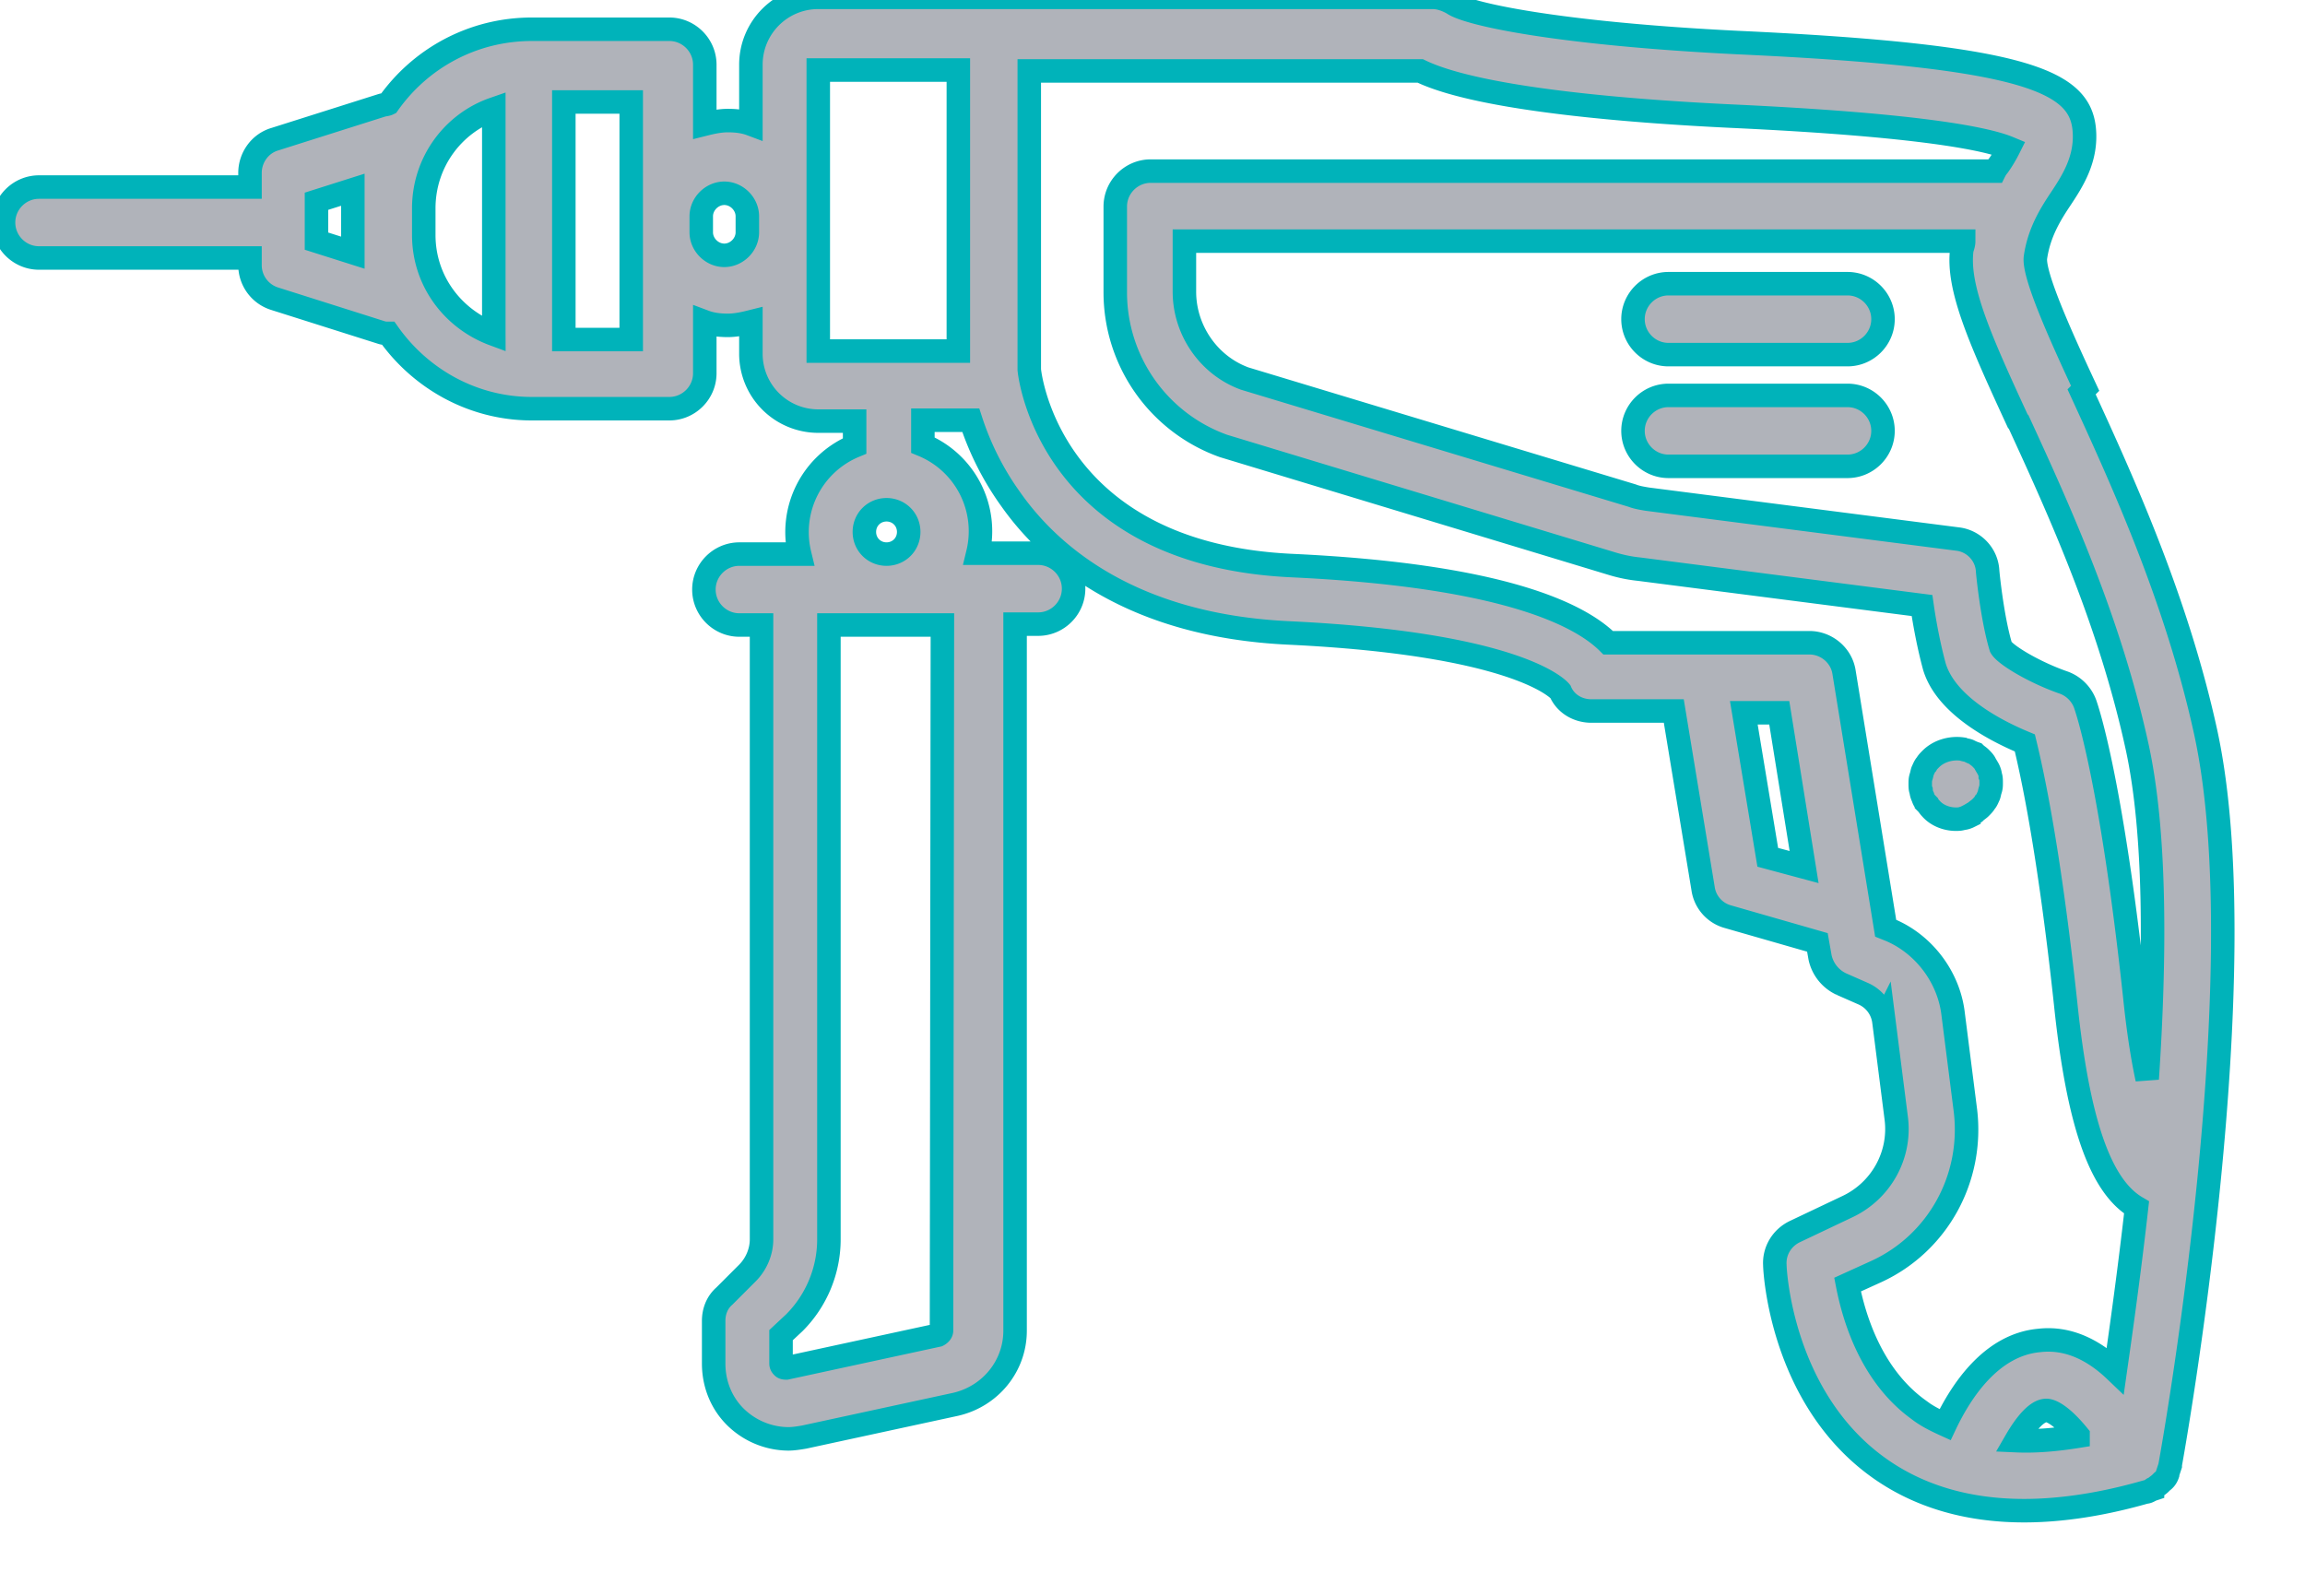 <svg xmlns="http://www.w3.org/2000/svg" viewBox="0 0 26 18" width="26" height="18"><style>tspan{white-space:pre}.shp0{fill:#b0b3ba;stroke:#00b3ba;stroke-width:.265}</style><g id="layer1"><g id="g4490"><g id="g4472"><path id="path4470" class="shp0" d="M23.48 4.42c.45.98 1.07 2.33 1.4 3.84.59 2.71-.36 8.04-.4 8.26v.01l-.03.09v.01c-.01.03-.03.06-.06.08l-.02.02c-.02.02-.04.03-.06.05-.01 0-.01.01-.02.01 0 0-.01 0-.01.01-.03.01-.05.03-.08.03-.49.14-.95.21-1.37.21-.65 0-1.21-.17-1.66-.5-1.08-.79-1.15-2.21-1.15-2.27-.01-.16.08-.31.23-.38l.59-.28c.38-.18.6-.58.55-.99l-.14-1.1a.396.396 0 0 0-.23-.31l-.25-.11a.432.432 0 0 1-.24-.3l-.03-.17-1.01-.29a.386.386 0 0 1-.28-.32l-.33-2h-.93c-.15 0-.29-.08-.35-.22-.05-.06-.57-.54-3.05-.66-1.78-.08-2.7-.87-3.15-1.51a3.23 3.23 0 0 1-.45-.89h-.54v.28a1.052 1.052 0 0 1 .62 1.22h.68c.22 0 .4.18.4.4 0 .22-.18.4-.4.4h-.26v7.97c0 .4-.28.74-.67.83l-1.71.37c-.06.01-.12.02-.18.02a.86.86 0 0 1-.53-.19c-.2-.16-.31-.4-.31-.66v-.48c0-.11.04-.21.12-.28l.26-.26c.1-.1.16-.24.16-.38V7.05h-.25c-.22 0-.4-.18-.4-.4 0-.22.18-.4.4-.4h.68a1.052 1.052 0 0 1 .62-1.22v-.28h-.41a.76.76 0 0 1-.76-.76v-.36c-.08.02-.17.04-.26.04s-.18-.01-.26-.04v.58c0 .22-.18.4-.4.4H6c-.67 0-1.26-.34-1.62-.85-.03 0-.05 0-.08-.01l-1.2-.38a.396.396 0 0 1-.28-.38v-.08H.44c-.22 0-.4-.18-.4-.4 0-.22.18-.4.4-.4h2.38v-.16c0-.17.11-.33.28-.38l1.2-.38c.03-.01.06-.01.08-.02C4.74.66 5.33.33 6 .33h1.55c.22 0 .4.18.4.4v.67c.08-.02.17-.04.26-.04s.18.01.26.04V.73c0-.42.34-.76.76-.76h6.93c.08 0 .16.03.23.07.17.12 1.19.34 3.21.44 3.26.15 3.86.44 3.91.98.03.33-.13.58-.27.79-.12.18-.24.38-.28.65-.03.19.28.88.56 1.48zM10.63 7.05H9.35v6.93c0 .35-.14.69-.39.94l-.15.14v.32c0 .02.01.03.02.04.01.01.03.01.04.01l1.71-.37c.02-.01.04-.03.04-.05zm-.63-.8c.14 0 .25-.11.25-.25s-.11-.25-.25-.25-.25.11-.25.25.11.25.25.25zm12.76-1.5c-.42-.91-.69-1.51-.63-1.94.01-.03.02-.06.02-.09h-8.79v.57c0 .43.27.83.68.98l4.37 1.32c.05.02.11.03.17.04l3.5.45c.18.02.33.17.34.36 0 .01.05.53.15.86.05.09.39.29.71.4.11.04.2.13.24.24.01.03.29.8.56 3.3.04.39.09.7.14.93.09-1.35.1-2.75-.11-3.73-.31-1.43-.88-2.68-1.34-3.68zM3.98 2.14l-.41.13v.45l.41.13zm1.59 1.62V1.23c-.46.16-.79.6-.79 1.12v.3c0 .52.33.95.79 1.12zm1.55-2.61h-.76v2.68h.76zm1.31 1.47v-.18c0-.14-.12-.26-.26-.26s-.26.12-.26.26v.18c0 .14.12.26.26.26s.26-.12.26-.26zm.8 1.34h1.58V.79H9.23zm11.12 5.82l-.28-1.74h-.4l.27 1.63zm1.29 6.12c.09.07.19.12.3.17.18-.38.52-.9 1.06-.95.34-.04.63.12.86.34.07-.49.16-1.13.24-1.84-.41-.24-.66-.96-.8-2.3-.19-1.76-.38-2.61-.46-2.94-.34-.14-.89-.43-1.02-.86-.06-.22-.11-.48-.14-.69l-3.19-.41c-.1-.01-.2-.03-.3-.06L13.8 5.03a1.84 1.84 0 0 1-1.22-1.73v-.97c0-.22.18-.4.4-.4h9.52c.01-.02.03-.05.04-.06.05-.07.09-.14.12-.2-.24-.1-.97-.26-3.13-.36-1.05-.05-2.83-.18-3.51-.51h-4.41v3.37c.02.2.33 2.09 2.97 2.21 2.34.11 3.23.54 3.56.87h2.27c.19 0 .36.14.39.33l.47 2.89.05.02c.38.16.66.53.71.94l.14 1.1c.09.76-.31 1.49-1 1.81l-.33.15c.07.36.26 1.02.8 1.41zm1.8.29c-.18-.22-.31-.29-.37-.28-.1.01-.22.15-.33.34.22.01.45-.01.7-.05zm-1.23-6.98c-.02.01-.05.02-.07.02-.03.01-.05.01-.08.01-.1 0-.21-.04-.28-.12-.02-.02-.03-.04-.05-.06a.161.161 0 0 1-.04-.07.185.185 0 0 1-.02-.07c-.01-.02-.01-.05-.01-.08s0-.05.01-.08.01-.05.02-.07c.01-.02.02-.05.04-.07.01-.02.03-.04.05-.06.09-.09.23-.13.36-.11.02.01.05.01.07.02.02.01.04.02.07.03.02.02.04.03.06.05.02.02.04.04.05.06.01.02.03.05.04.07.01.02.02.05.02.07.01.02.01.05.01.08s0 .05-.01.08-.01.05-.02.07c-.01.02-.02.05-.04.07-.01.02-.03.04-.05.06-.02.02-.04.03-.06.05-.02.01-.05.03-.07.04zm-.97-5.61c0 .22-.18.4-.4.4h-2.02c-.22 0-.4-.18-.4-.4 0-.22.18-.4.4-.4h2.02c.22 0 .4.18.4.4zm0 1.26c0 .22-.18.4-.4.4h-2.02c-.22 0-.4-.18-.4-.4 0-.22.18-.4.4-.4h2.02c.22 0 .4.18.4.4z"/></g></g></g></svg>